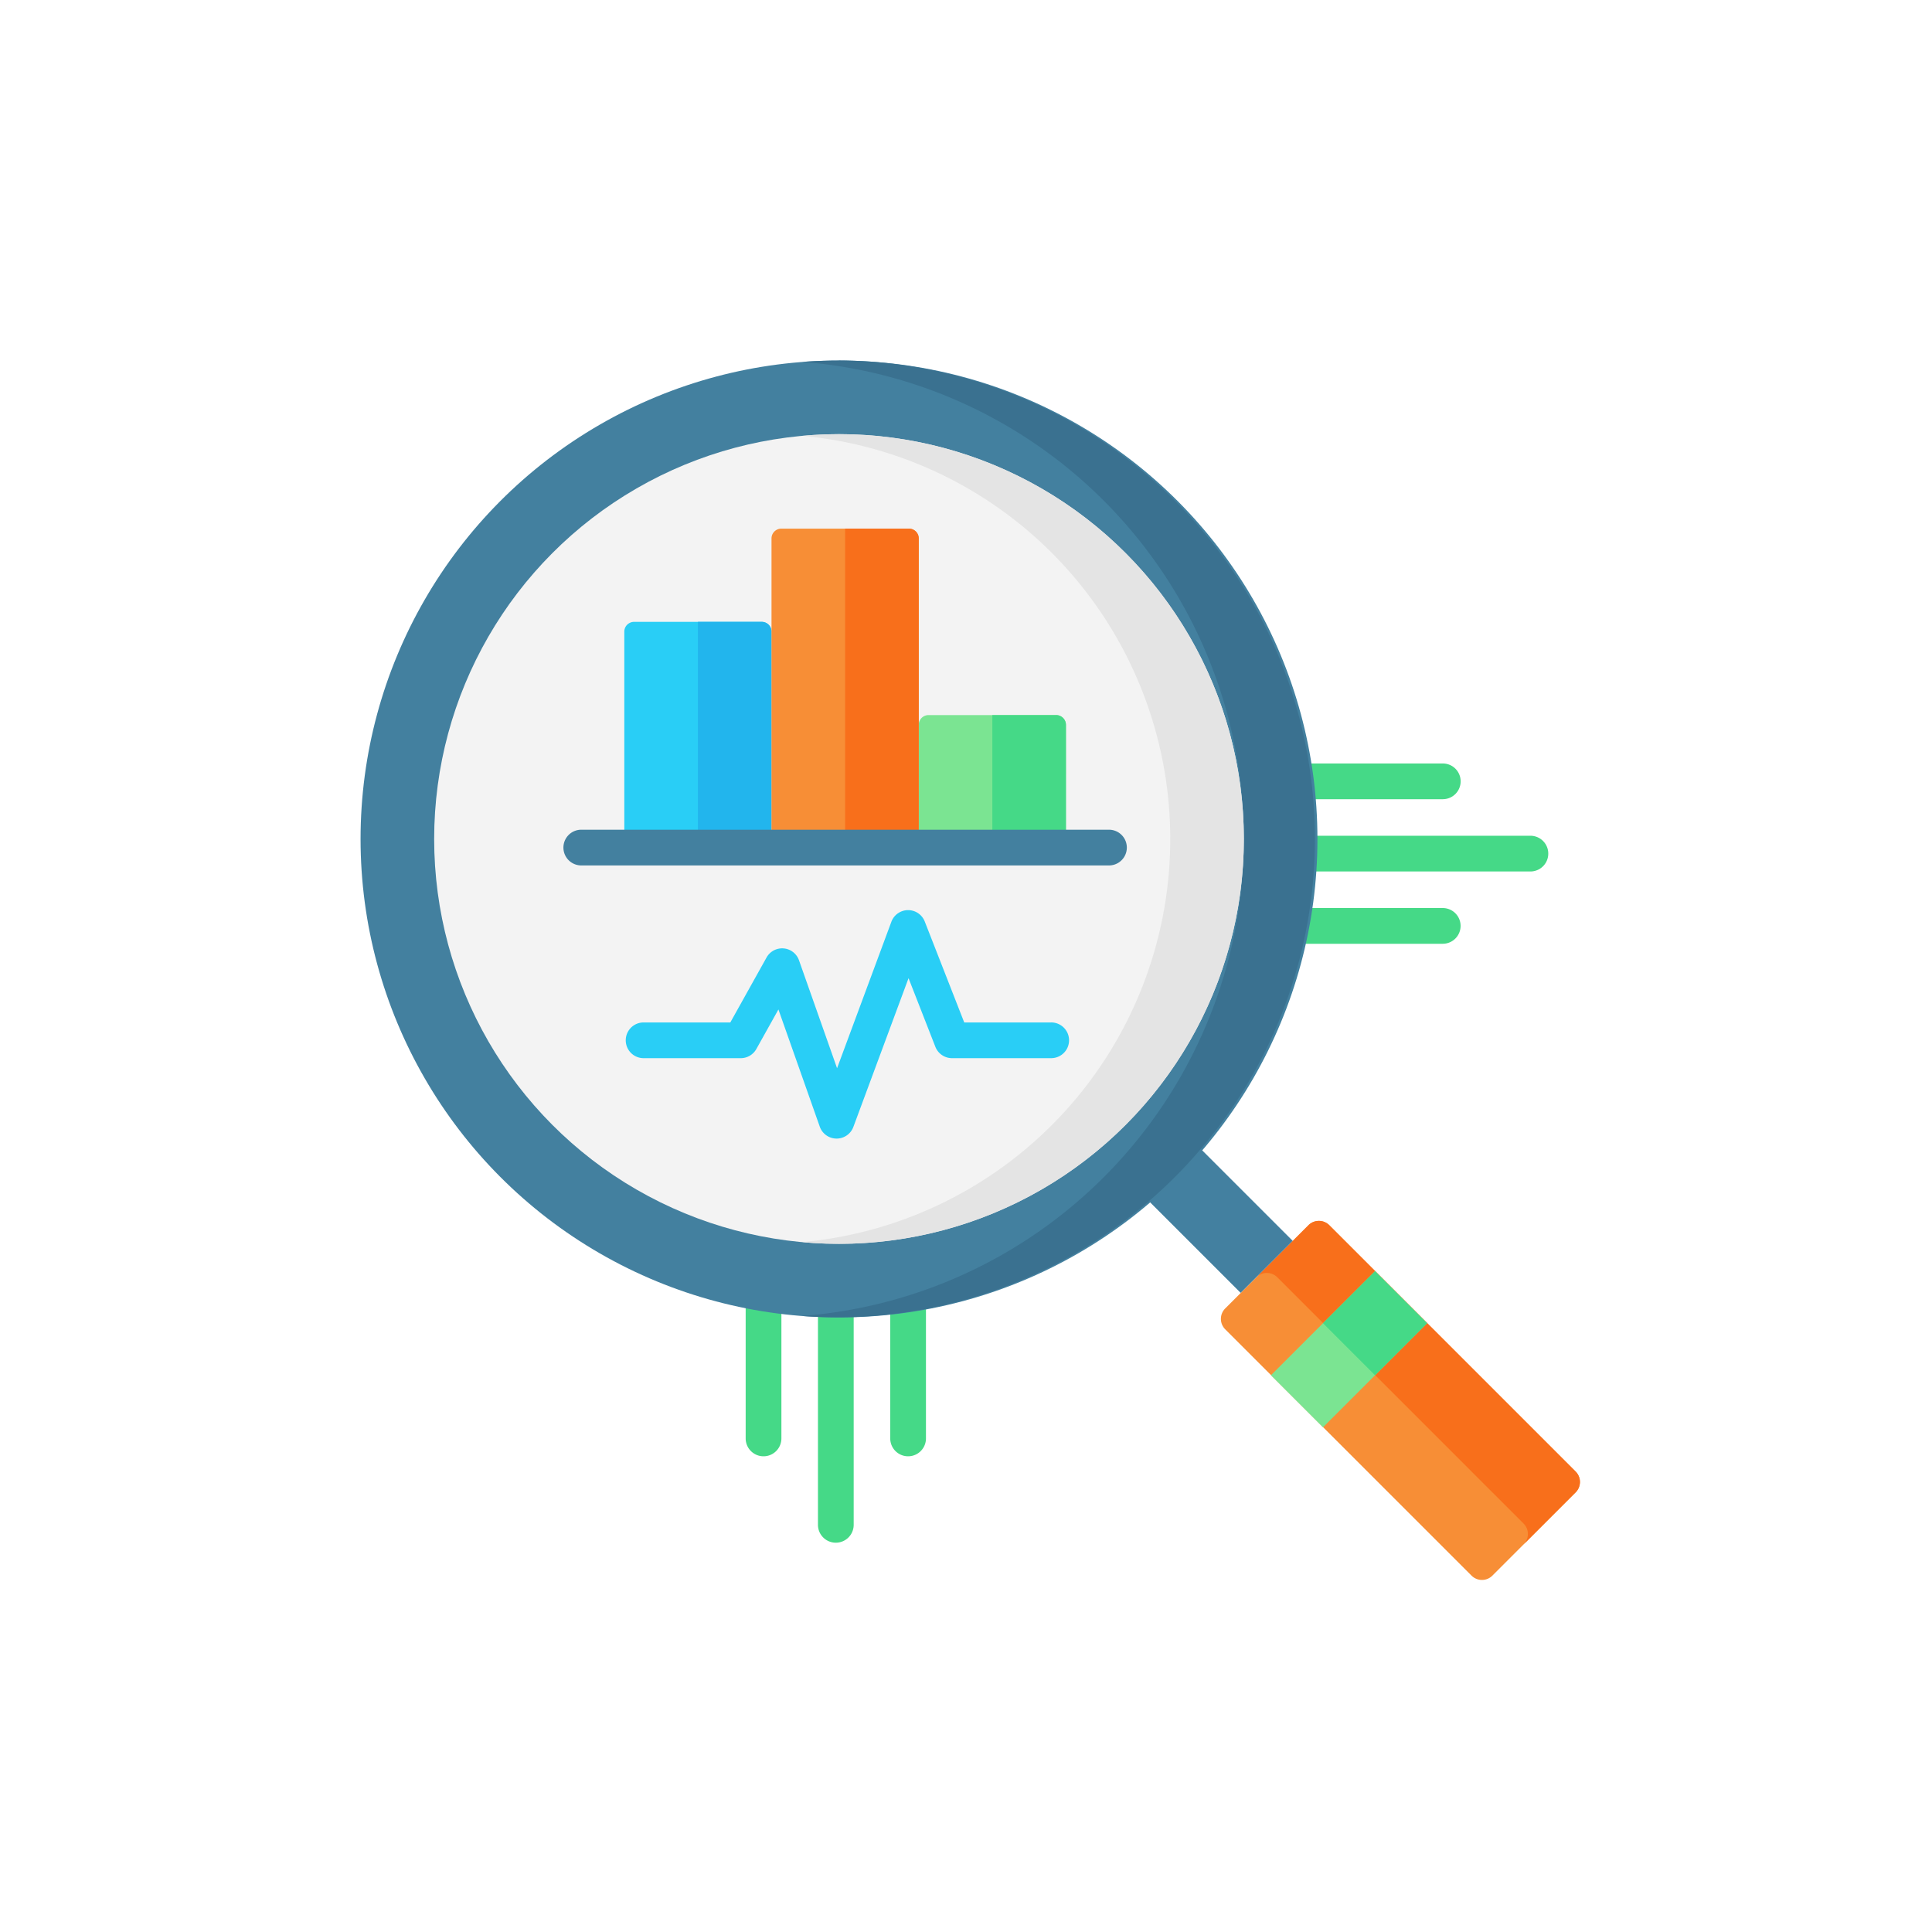 <svg xmlns="http://www.w3.org/2000/svg" xmlns:xlink="http://www.w3.org/1999/xlink" width="144" height="144" viewBox="0 0 144 144">
  <rect x="0" y="0" width="144" height="144" fill="#333333" stroke="none"/>
  <defs>
    <clipPath id="clip-Artboard_13">
      <rect width="144" height="144"/>
    </clipPath>
  </defs>
  <g id="Artboard_13" data-name="Artboard – 13" clip-path="url(#clip-Artboard_13)">
    <rect width="144" height="144" fill="#fff"/>
    <g id="statistics" transform="translate(26.874 26.874)">
      <g id="Group_6761" data-name="Group 6761" transform="translate(28.704 30.031)">
        <path id="Path_6464" data-name="Path 6464" d="M223.733,387.616a1.331,1.331,0,0,0-1.331,1.331v10.2a1.331,1.331,0,1,0,2.663,0v-10.2A1.331,1.331,0,0,0,223.733,387.616Z" transform="translate(-211.627 -348.84)" fill="#45d987"/>
        <path id="Path_6465" data-name="Path 6465" d="M163.031,387.616a1.331,1.331,0,0,0-1.331,1.331v10.2a1.331,1.331,0,1,0,2.663,0v-10.2A1.331,1.331,0,0,0,163.031,387.616Z" transform="translate(-161.7 -348.84)" fill="#45d987"/>
        <path id="Path_6466" data-name="Path 6466" d="M193.383,391.224a1.331,1.331,0,0,0-1.331,1.331v16a1.331,1.331,0,1,0,2.663,0v-16A1.331,1.331,0,0,0,193.383,391.224Z" transform="translate(-186.664 -351.808)" fill="#45d987"/>
        <path id="Path_6467" data-name="Path 6467" d="M390.778,171.839h10.2a1.331,1.331,0,1,0,0-2.663h-10.2a1.331,1.331,0,0,0,0,2.663Z" transform="translate(-349.019 -169.176)" fill="#45d987"/>
        <path id="Path_6468" data-name="Path 6468" d="M400.973,229.878h-10.2a1.331,1.331,0,1,0,0,2.663h10.2a1.331,1.331,0,0,0,0-2.663Z" transform="translate(-349.018 -219.103)" fill="#45d987"/>
        <path id="Path_6469" data-name="Path 6469" d="M409.4,199.526H393.077a1.331,1.331,0,0,0,0,2.663H409.4a1.331,1.331,0,0,0,0-2.663Z" transform="translate(-350.91 -194.139)" fill="#45d987"/>
      </g>
      <path id="Path_6470" data-name="Path 6470" d="M379.916,387.674l-18.362-18.362a1.1,1.1,0,0,1,0-1.552l6.207-6.207a1.1,1.1,0,0,1,1.552,0l18.362,18.362a1.1,1.1,0,0,1,0,1.552l-6.207,6.207A1.1,1.1,0,0,1,379.916,387.674Z" transform="translate(-297.109 -297.109)" fill="#f78e36"/>
      <path id="Path_6471" data-name="Path 6471" d="M380.035,361.554l-3.879,3.879a1.1,1.1,0,0,1,1.552,0l18.362,18.362a1.1,1.1,0,0,1,0,1.552l3.879-3.879a1.1,1.1,0,0,0,0-1.552l-18.362-18.362A1.1,1.1,0,0,0,380.035,361.554Z" transform="translate(-309.384 -297.109)" fill="#f86f1b"/>
      <path id="Path_6472" data-name="Path 6472" d="M0,0H5.486V11.958H0Z" transform="translate(57.14 61.033) rotate(-45)" fill="#4380a0"/>
      <path id="Path_6473" data-name="Path 6473" d="M0,0H10.972V5.486H0Z" transform="translate(67.856 75.629) rotate(-45)" fill="#7be492"/>
      <path id="Path_6474" data-name="Path 6474" d="M0,0H5.486V5.486H0Z" transform="translate(71.735 71.751) rotate(-45)" fill="#45d987"/>
      <circle id="Ellipse_360" data-name="Ellipse 360" cx="35.66" cy="35.66" r="35.66" transform="translate(0 0)" fill="#43809f"/>
      <path id="Path_6475" data-name="Path 6475" d="M188.175,0q-1.384,0-2.743.1a35.661,35.661,0,0,1,0,71.111q1.358.1,2.743.1a35.66,35.66,0,0,0,0-71.319Z" transform="translate(-152.516 0)" fill="#3a7190"/>
      <circle id="Ellipse_361" data-name="Ellipse 361" cx="30.174" cy="30.174" r="30.174" transform="translate(5.486 5.486)" fill="#f3f3f3"/>
      <path id="Path_6476" data-name="Path 6476" d="M188.175,30.905c-.925,0-1.839.044-2.743.126a30.172,30.172,0,0,1,0,60.095c.9.082,1.818.126,2.743.126a30.173,30.173,0,1,0,0-60.347Z" transform="translate(-152.516 -25.419)" fill="#e4e4e4"/>
      <g id="Group_6762" data-name="Group 6762" transform="translate(19.658 12.526)">
        <path id="Path_6477" data-name="Path 6477" d="M121.716,126.538H110.744V110.446a.732.732,0,0,1,.732-.732h9.509a.732.732,0,0,1,.732.732Z" transform="translate(-110.744 -102.765)" fill="#29cef6"/>
        <path id="Path_6478" data-name="Path 6478" d="M141.65,109.714v16.824h5.486V110.446a.732.732,0,0,0-.732-.732Z" transform="translate(-136.164 -102.765)" fill="#22b5ed"/>
        <path id="Path_6479" data-name="Path 6479" d="M245.338,158.736H234.366v-9.143a.732.732,0,0,1,.732-.732h9.509a.732.732,0,0,1,.732.732Z" transform="translate(-212.422 -134.963)" fill="#7be492"/>
        <path id="Path_6480" data-name="Path 6480" d="M265.272,148.861v9.875h5.486v-9.143a.732.732,0,0,0-.732-.732Z" transform="translate(-237.841 -134.963)" fill="#45d987"/>
        <path id="Path_6481" data-name="Path 6481" d="M183.527,94.34H172.555V71.3a.732.732,0,0,1,.732-.732H182.8a.732.732,0,0,1,.732.732Z" transform="translate(-161.583 -70.567)" fill="#f78e36"/>
        <path id="Path_6482" data-name="Path 6482" d="M203.461,70.567V94.34h5.486V71.3a.732.732,0,0,0-.732-.732Z" transform="translate(-187.003 -70.567)" fill="#f86f1b"/>
      </g>
      <path id="Path_6483" data-name="Path 6483" d="M125.839,196.991H86.508a1.331,1.331,0,1,0,0,2.663h39.331a1.331,1.331,0,1,0,0-2.663Z" transform="translate(-70.057 -162.023)" fill="#43809f"/>
      <path id="Path_6484" data-name="Path 6484" d="M143.042,239.132h-6.484l-2.943-7.524a1.331,1.331,0,0,0-2.488.022l-4.047,10.913-2.838-8.045a1.331,1.331,0,0,0-2.418-.206l-2.7,4.84h-6.463a1.331,1.331,0,0,0,0,2.663H119.9a1.332,1.332,0,0,0,1.163-.682l1.646-2.948,3.082,8.735a1.331,1.331,0,0,0,1.245.888h.011a1.331,1.331,0,0,0,1.248-.869l4.112-11.087,2,5.116a1.331,1.331,0,0,0,1.24.846h7.393a1.331,1.331,0,0,0,0-2.663Z" transform="translate(-91.564 -189.799)" fill="#29cef6"/>
    </g>
  </g>
</svg>
